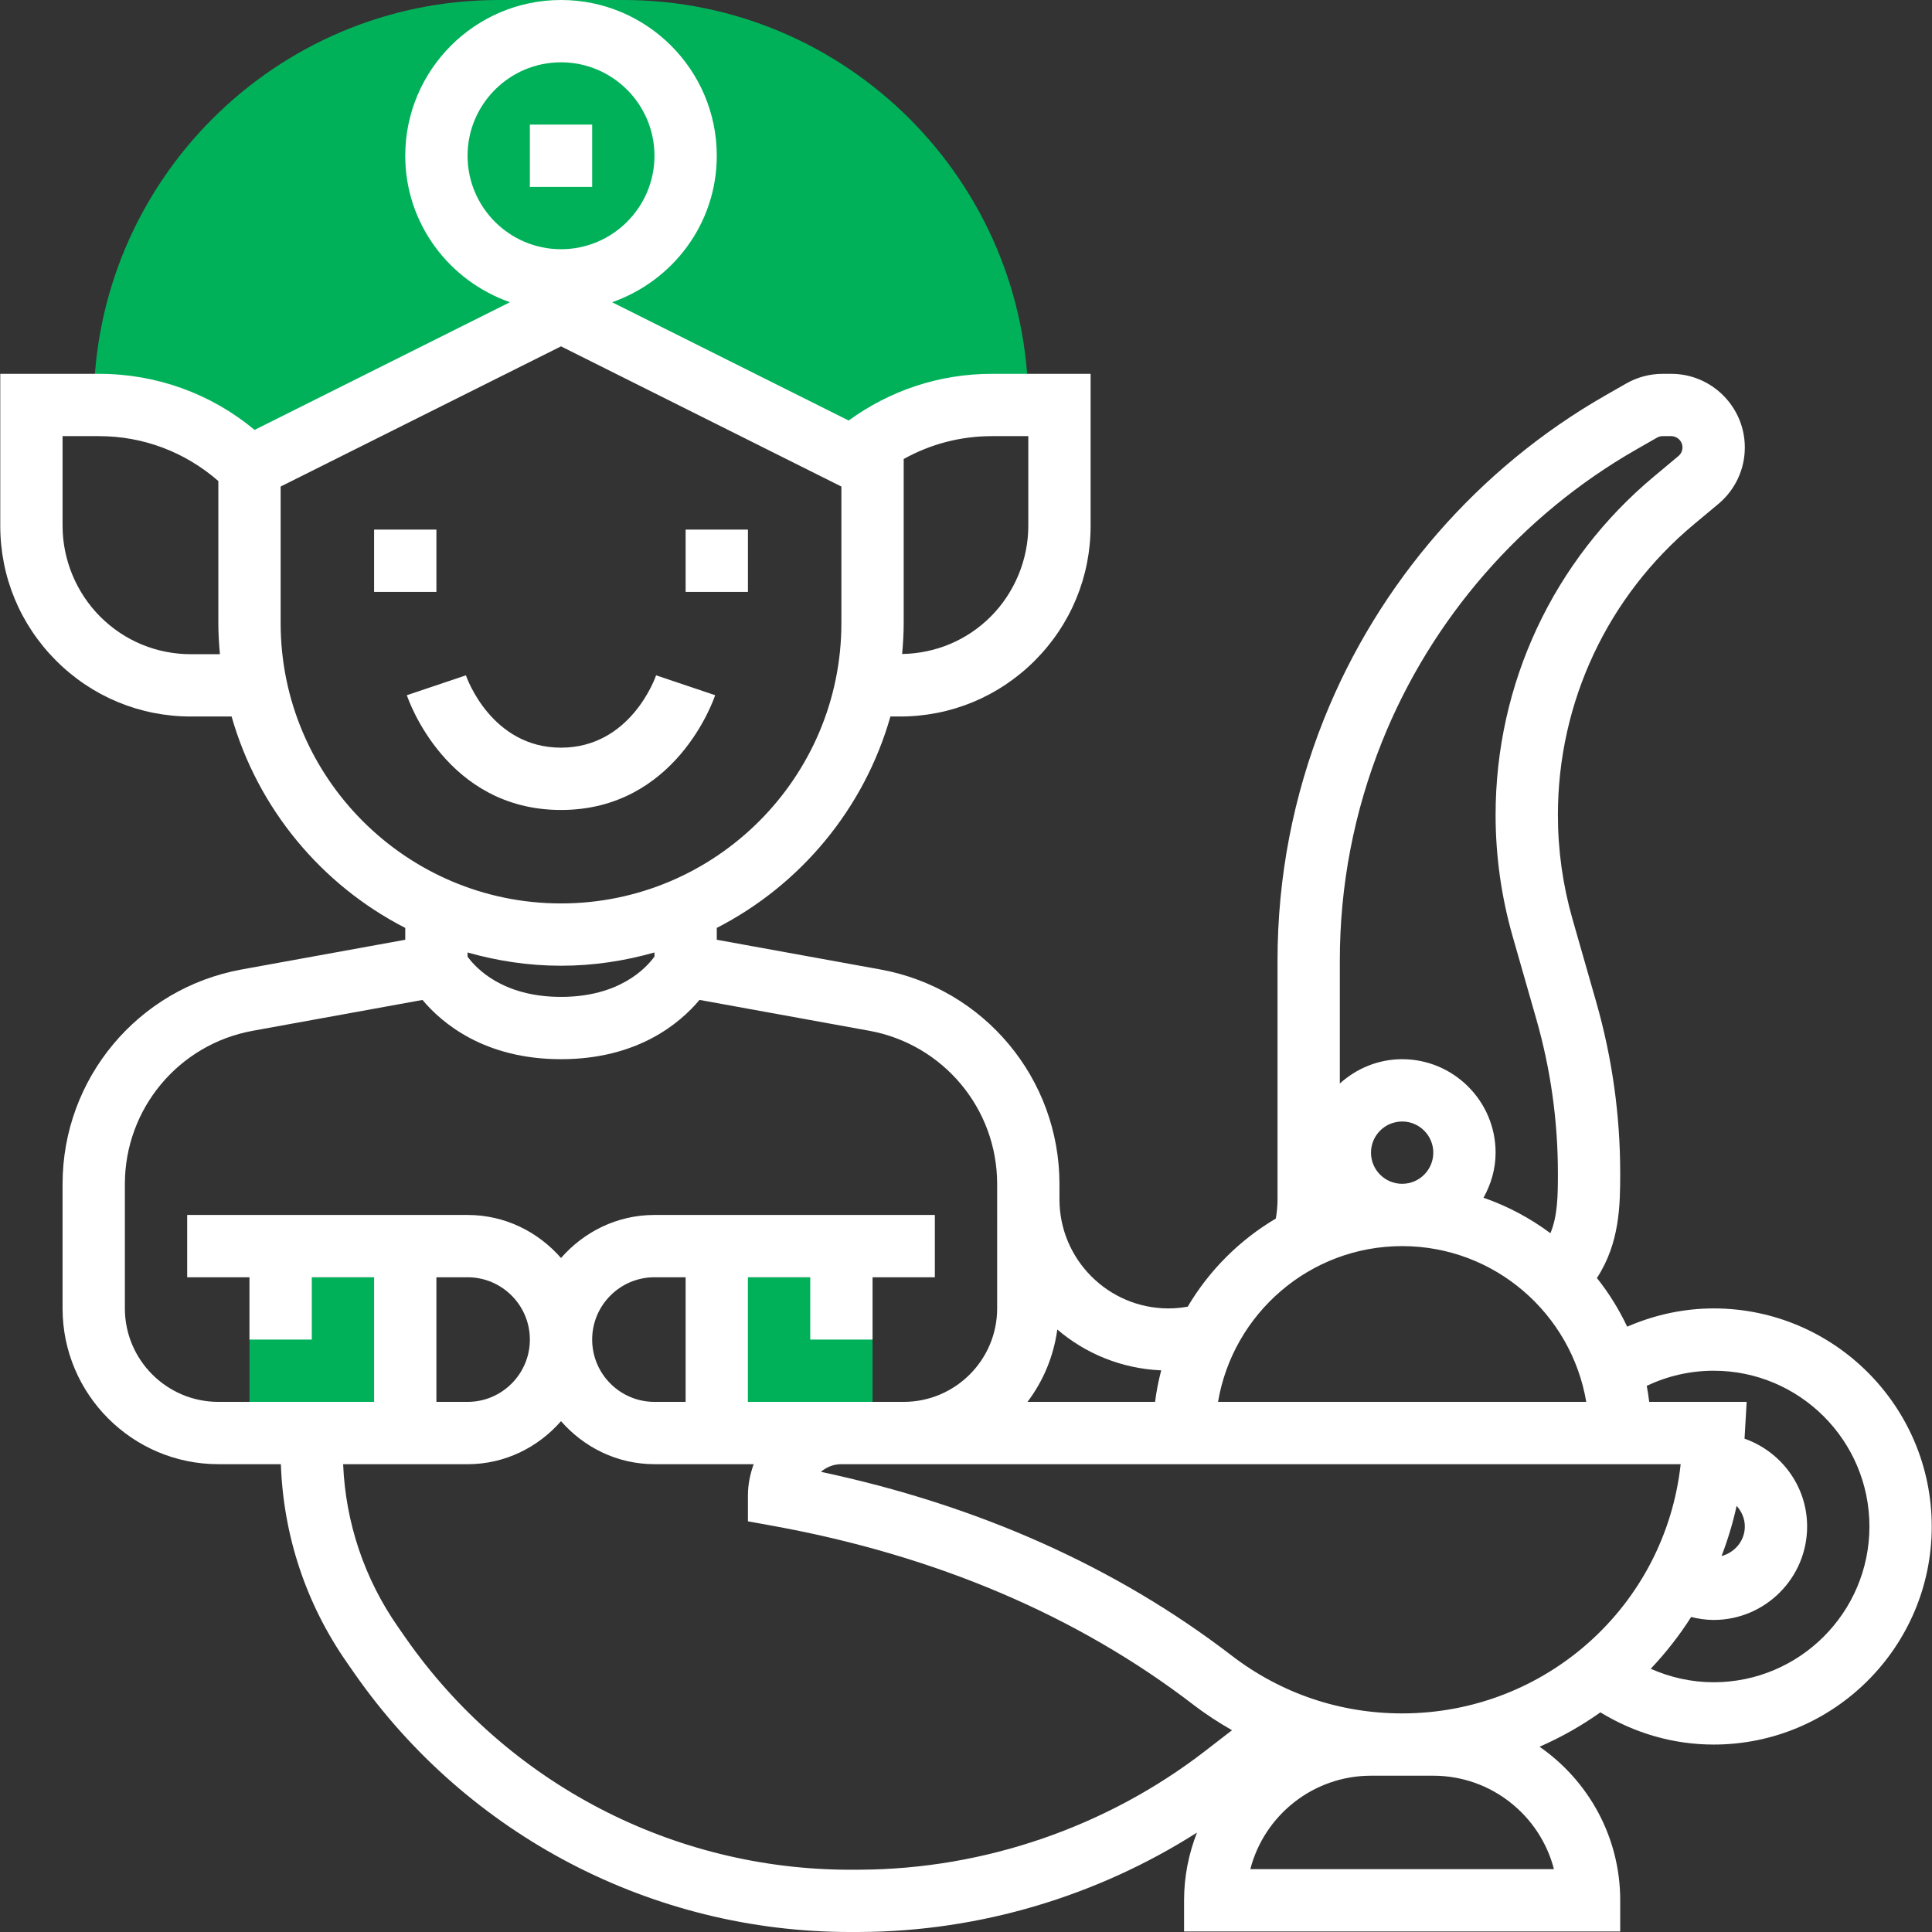<?xml version="1.0" encoding="iso-8859-1"?>
<!-- Generator: Adobe Illustrator 19.0.0, SVG Export Plug-In . SVG Version: 6.00 Build 0)  -->
<svg xmlns="http://www.w3.org/2000/svg" xmlns:xlink="http://www.w3.org/1999/xlink" version="1.1" id="Capa_1" x="0px" y="0px" viewBox="0 0 496.136 496.136" style="enable-background:new 0 0 496.136 496.136;" xml:space="preserve">
<rect x="0" y="0" width="496.136" height="496.136" fill="#333333" stroke="none"/>
<g>
	<rect x="192.068" y="328" style="fill:#00b15a;" width="32" height="32"/>
	<rect x="64.068" y="328" style="fill:#00b15a;" width="32" height="32"/>
	<path style="fill:#00b15a;" d="M160.068,0h-32c-57.344,0-104,46.656-104,104l40,16l80-40l72,40l48-16   C264.068,46.656,217.412,0,160.068,0z"/>
</g>
<g>
	<path style="fill:#fff;" d="M440.068,336c-7.72,0-15.232,1.664-22.208,4.688c-2.12-4.472-4.72-8.672-7.776-12.496   c5.888-9.008,5.984-18.8,5.984-26.96c0-14.832-2.064-29.576-6.136-43.832l-6.128-21.424c-2.48-8.68-3.736-17.664-3.736-26.704   c0-28.928,12.752-56.144,34.976-74.664l6.224-5.192c4.32-3.6,6.8-8.888,6.8-14.512c0-10.424-8.48-18.904-18.896-18.904h-2.208   c-3.28,0-6.52,0.856-9.376,2.496l-5.288,3.024c-32.64,18.648-58.304,48.144-72.272,83.056c-7.936,19.84-11.96,40.728-11.96,62.08   V308c0,1.664-0.16,3.312-0.44,4.928c-9.32,5.512-17.112,13.304-22.624,22.624c-1.624,0.288-3.272,0.448-4.936,0.448   c-15.44,0-28-12.56-28-28v-3.944c0-27.08-19.336-50.248-45.984-55.096l-42.016-7.632v-3.04   c21.504-11.032,37.864-30.624,44.592-54.288h2.44c13.088,0,25.384-5.096,34.624-14.344c9.248-9.256,14.344-21.552,14.344-34.624V96   h-25.376c-13.408,0-26.128,4.248-36.752,11.992l-60.76-30.376c15.6-5.464,26.888-20.176,26.888-37.616c0-22.056-17.944-40-40-40   s-40,17.944-40,40c0,17.44,11.288,32.152,26.888,37.608L65.38,110.4C54.18,101.088,40.204,96,25.444,96H0.068v39.032   c0,13.072,5.096,25.368,14.344,34.624C23.652,178.904,35.948,184,49.036,184h10.44c6.728,23.656,23.08,43.256,44.592,54.288v3.04   l-42.016,7.632c-26.648,4.848-45.984,28.024-45.984,55.096V336c0,22.056,17.944,40,40,40h16.056   c0.648,18.312,6.424,35.848,16.984,50.968l1.96,2.816c29.016,41.592,76.528,66.36,127.216,66.352c0.248,0,0.496,0,0.744,0   l1.984-0.008c30.52-0.152,60.664-9.16,86.368-25.52c-2.112,5.4-3.312,11.256-3.312,17.392v8h112v-8   c0-16.336-8.216-30.768-20.712-39.44c5.52-2.416,10.752-5.368,15.624-8.832c8.768,5.352,18.744,8.272,29.088,8.272   c30.872,0,56-25.12,56-56S470.94,336,440.068,336z M445.964,386.696c1.272,1.424,2.104,3.256,2.104,5.304   c0,3.688-2.568,6.672-5.976,7.592C443.684,395.44,444.996,391.144,445.964,386.696z M360.068,440   c-15.984,0-31.128-5.136-43.776-14.848c-29.608-22.744-65.048-38.592-105.48-47.184c1.416-1.224,3.248-1.968,5.256-1.968h16   h199.528C427.572,412.496,396.844,440,360.068,440z M354.884,190.512c12.624-31.568,35.832-58.24,65.352-75.104l5.288-3.024   c0.432-0.248,0.936-0.384,1.432-0.384h2.208c1.6,0,2.896,1.296,2.896,2.896c0,0.864-0.384,1.672-1.048,2.224l-6.216,5.192   c-25.888,21.568-40.728,53.264-40.728,86.96c0,10.528,1.472,20.992,4.352,31.096l6.128,21.424c3.664,12.832,5.52,26.096,5.52,39.44   c0,5.744-0.048,10.928-1.92,15.456c-5.192-3.864-10.96-6.952-17.184-9.112c1.92-3.448,3.104-7.36,3.104-11.576   c0-13.232-10.768-24-24-24c-6.168,0-11.744,2.408-16,6.24v-31.592C344.068,227.344,347.708,208.456,354.884,190.512z M352.068,296   c0-4.408,3.584-8,8-8s8,3.592,8,8s-3.584,8-8,8S352.068,300.408,352.068,296z M360.068,320c23.736,0,43.448,17.336,47.28,40h-94.56   C316.62,337.336,336.332,320,360.068,320z M298.196,351.904c-0.688,2.64-1.232,5.336-1.576,8.096h-32.76   c4.032-5.328,6.704-11.656,7.656-18.584C278.764,347.616,288.044,351.472,298.196,351.904z M264.068,112v23.032   c0,8.672-3.52,17.168-9.656,23.312c-6.088,6.088-14.152,9.456-22.744,9.6c0.232-2.624,0.4-5.264,0.4-7.944v-42.128   c6.848-3.816,14.576-5.872,22.624-5.872H264.068z M120.068,40c0-13.232,10.768-24,24-24s24,10.768,24,24s-10.768,24-24,24   S120.068,53.232,120.068,40z M49.036,168c-8.816,0-17.088-3.432-23.312-9.656c-6.136-6.144-9.656-14.64-9.656-23.312V112h9.376   c11.392,0,22.128,4.104,30.624,11.528V160c0,2.704,0.168,5.36,0.408,8H49.036z M72.068,160v-35.056l72-36l72,36V160   c0,39.696-32.296,72-72,72S72.068,199.696,72.068,160z M144.068,248c8.328,0,16.36-1.24,24-3.408v1.056   c-2.208,3.024-9.048,10.352-24,10.352c-15.016,0-21.856-7.392-24-10.336v-1.072C127.708,246.76,135.74,248,144.068,248z    M32.068,336v-31.944c0-19.336,13.816-35.896,32.84-39.352l43.584-7.92c5.088,6.056,16,15.216,35.576,15.216   s30.488-9.16,35.568-15.224l43.584,7.92c19.032,3.472,32.848,20.024,32.848,39.36V336c0,13.232-10.768,24-24,24h-16h-24v-32h16v16   h16v-16h16v-16h-72c-9.608,0-18.128,4.336-24,11.056c-5.872-6.72-14.392-11.056-24-11.056h-72v16h16v16h16v-16h16v32h-40   C42.836,360,32.068,349.232,32.068,336z M168.068,360c-8.824,0-16-7.176-16-16s7.176-16,16-16h8v32H168.068z M120.068,328   c8.824,0,16,7.176,16,16s-7.176,16-16,16h-8v-32H120.068z M220.94,480.136l-1.984,0.008c-0.216,0-0.448,0-0.664,0   c-45.464,0-88.08-22.208-114.104-59.504l-1.96-2.816c-8.672-12.424-13.48-26.8-14.112-41.816h31.952   c9.608,0,18.128-4.336,24-11.056c5.872,6.712,14.392,11.048,24,11.048h25.472c-0.896,2.512-1.472,5.184-1.472,8v6.672l6.568,1.192   c41.784,7.6,78.088,23.064,107.904,45.968c3.152,2.416,6.456,4.544,9.84,6.488l-6.832,5.28   C284.292,469.136,252.82,479.976,220.94,480.136z M368.068,456c14.88,0,27.432,10.216,30.984,24h-77.968   c3.552-13.784,16.104-24,30.984-24H368.068z M440.068,432c-5.624,0-11.104-1.216-16.16-3.464c3.856-4.08,7.344-8.52,10.376-13.296   c1.888,0.472,3.824,0.76,5.784,0.76c13.232,0,24-10.768,24-24c0-10.44-6.744-19.256-16.072-22.552L448.54,360h-25.024   c-0.176-1.384-0.368-2.76-0.632-4.112c5.336-2.544,11.184-3.888,17.184-3.888c22.056,0,40,17.944,40,40S462.124,432,440.068,432z"/>
	<rect x="136.068" y="32" style="fill:#fff;" width="16" height="16"/>
	<rect x="176.068" y="136" style="fill:#fff;" width="16" height="16"/>
	<rect x="96.068" y="136" style="fill:#fff;" width="16" height="16"/>
	<path style="fill:#fff;" d="M183.652,178.528l-15.168-5.104c-0.248,0.76-6.624,18.576-24.416,18.576   s-24.168-17.816-24.424-18.576l-15.168,5.104c0.408,1.208,10.16,29.472,39.592,29.472S183.252,179.736,183.652,178.528z"/>
</g>
<g>
</g>
<g>
</g>
<g>
</g>
<g>
</g>
<g>
</g>
<g>
</g>
<g>
</g>
<g>
</g>
<g>
</g>
<g>
</g>
<g>
</g>
<g>
</g>
<g>
</g>
<g>
</g>
<g>
</g>
</svg>
